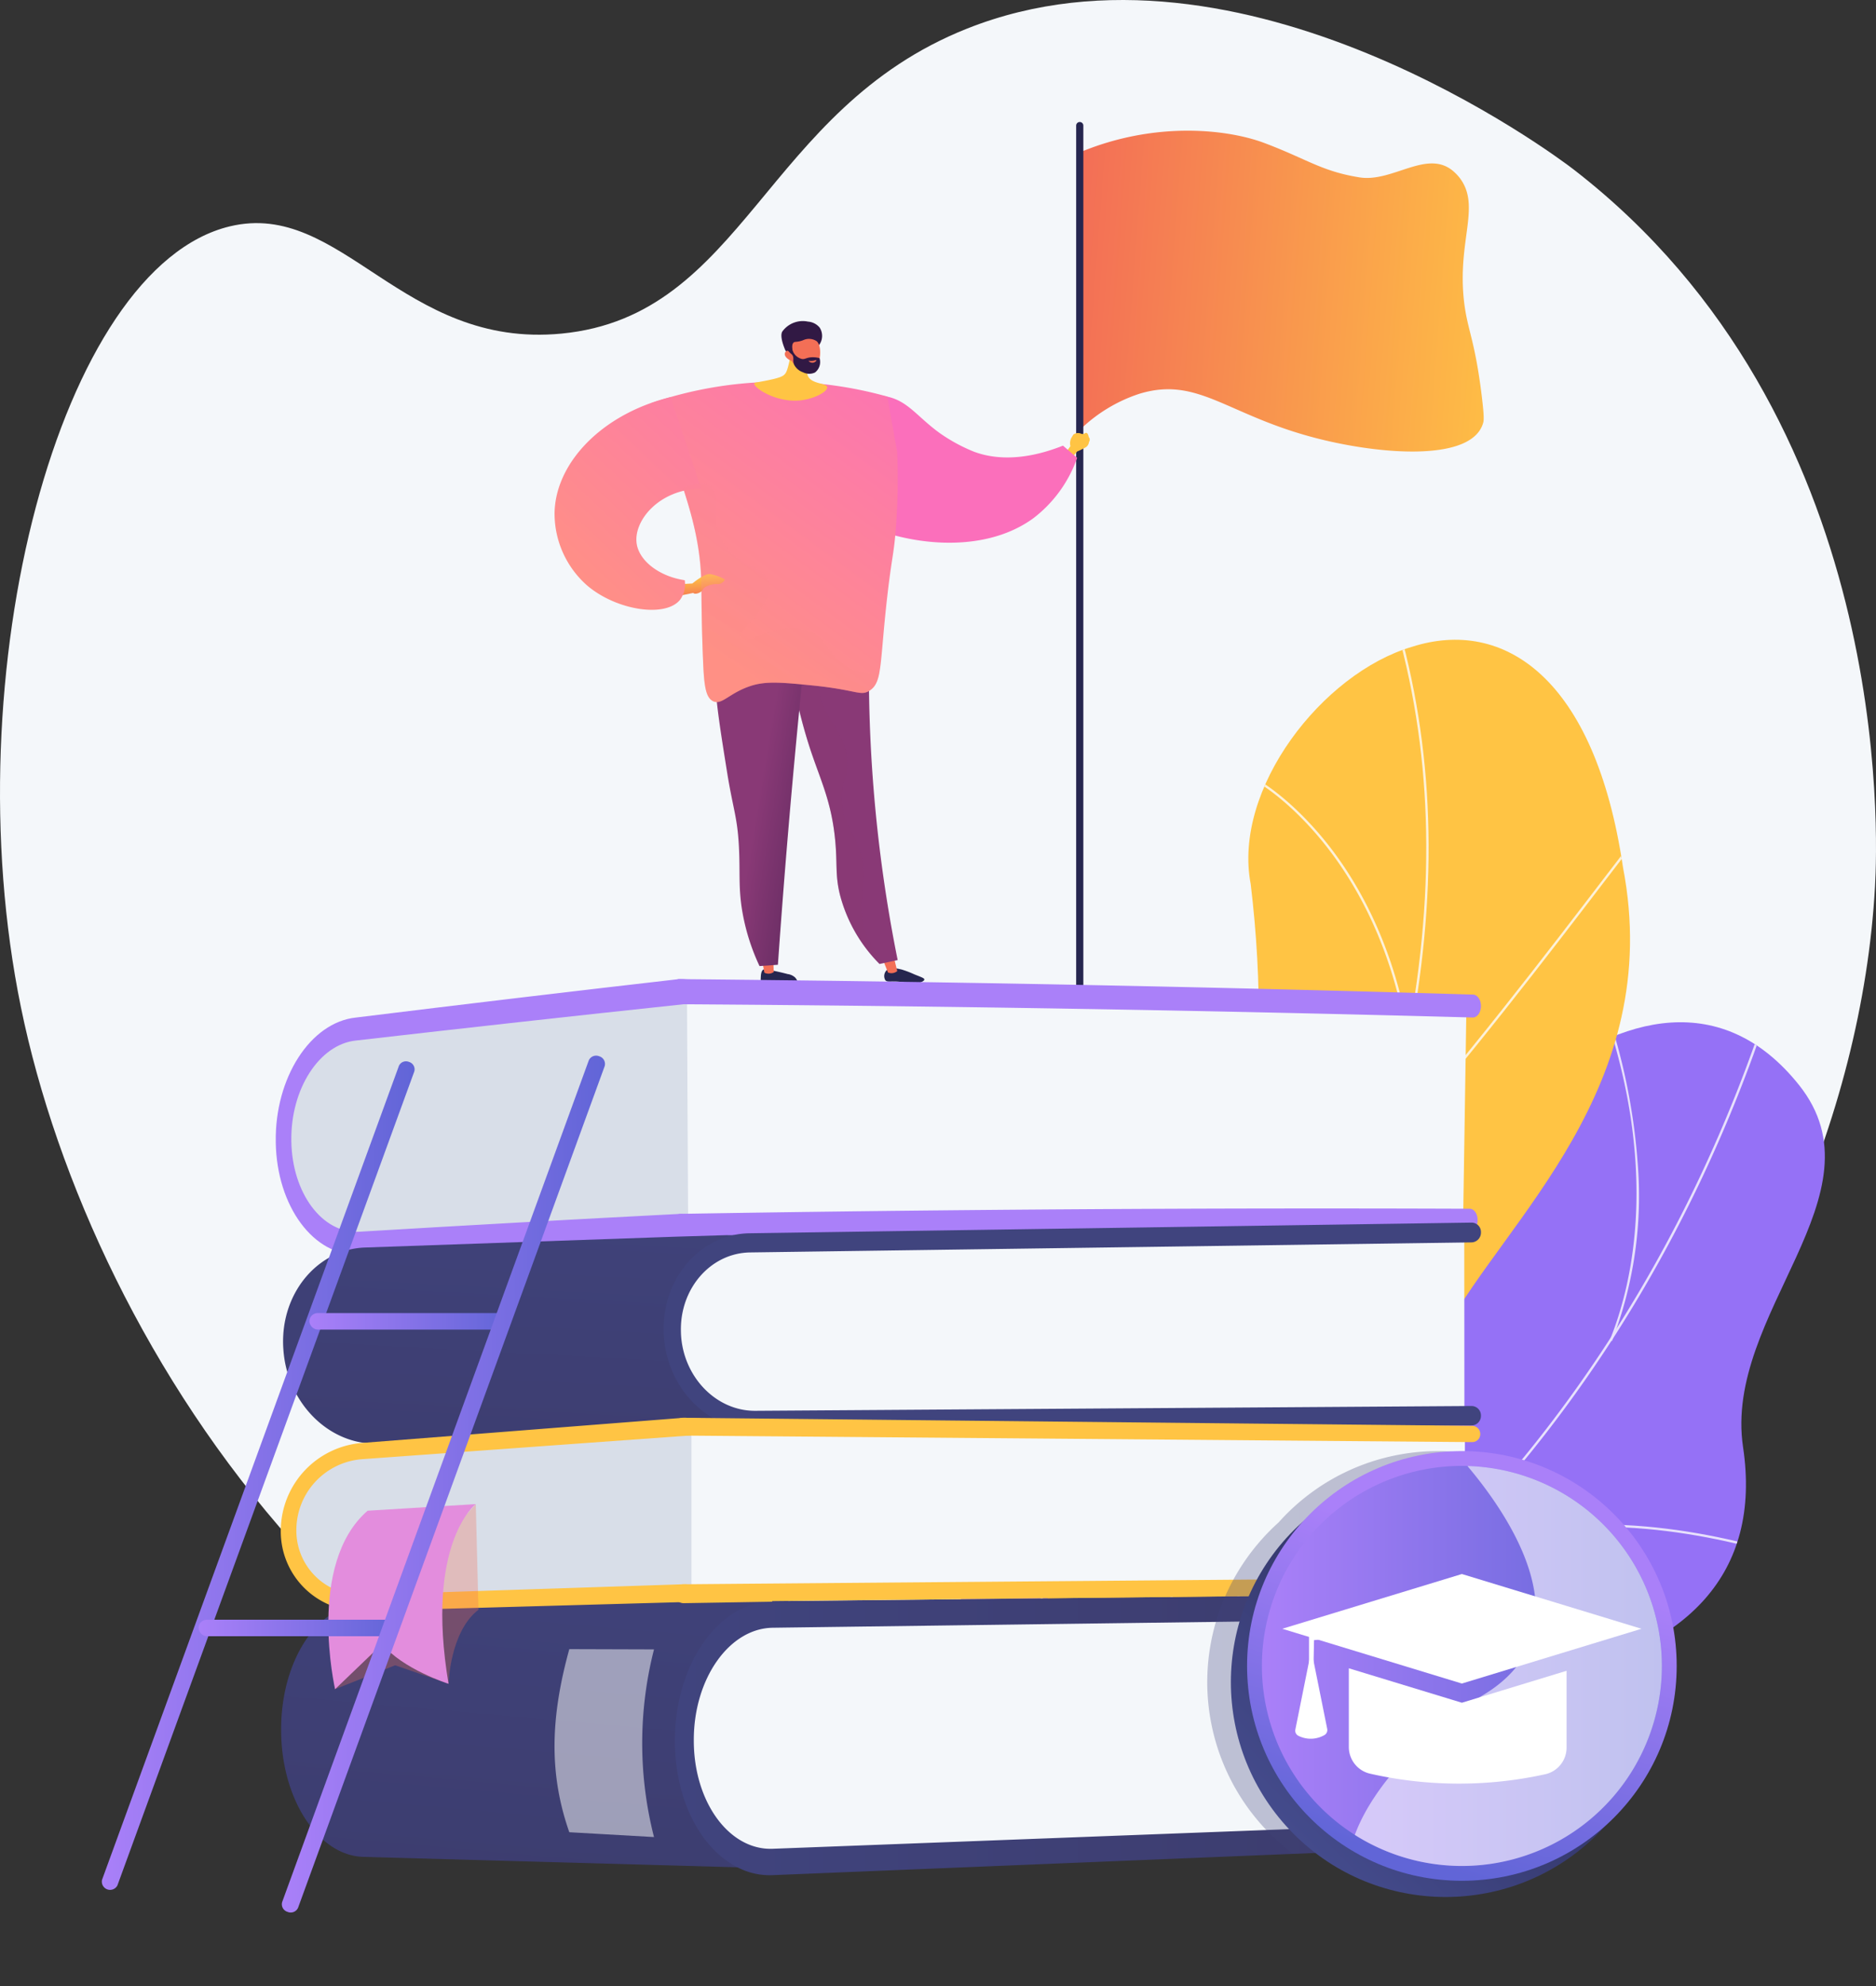 <svg xmlns="http://www.w3.org/2000/svg" xmlns:xlink="http://www.w3.org/1999/xlink" width="287.636" height="304.432" viewBox="0 0 287.636 304.432">
  <rect x="0" y="0" width="287.636" height="304.432" fill="#333333" stroke="none"/>
  <defs>
    <clipPath id="clip-path">
      <rect id="SVGID" width="170.657" height="187.65" fill="none"/>
    </clipPath>
    <linearGradient id="linear-gradient" x1="-3.824" y1="-3.41" x2="-3.467" y2="-0.994" gradientUnits="objectBoundingBox">
      <stop offset="0" stop-color="#e38ddd"/>
      <stop offset="1" stop-color="#9571f6"/>
    </linearGradient>
    <clipPath id="clip-path-2">
      <path id="SVGID-2" data-name="SVGID" d="M1634.37,2083.6c.016,14.552-.567,29.36-.63,44.014,7.668,3.186,16.765,6.745,21.643-2.371,6.777-12.676,31.822-10.3,42.943-7,13.764,4.088,44.336,10.157,44.293-10.956-.034-17.576-7.024-28.387,14.018-32.683s32.6-15.786,29.7-35.228c-3.055-20.461,21.953-38.756,8.57-55.52-23.325-29.215-62.2,14.826-69.316,43.515s-20.5,17.66-40.335,17.341c-27.079-.435-13.459,29.1-26.072,37.136C1649.291,2088.143,1644.2,2084.76,1634.37,2083.6Z" transform="translate(-1633.74 -1974.242)" fill="none"/>
    </clipPath>
    <clipPath id="clip-path-3">
      <path id="SVGID-3" data-name="SVGID" d="M1979.249,1627.4q-15.97-2.348-31.9-5.431c-.173.156-3.663-22.988,7.331-35.125,21.744-23.514,7.1-44.617,2.919-57.121-6.684-17.634-3.259-39.065,16.163-35.051,18.925,3.457,21.791-35.5,18.522-65.5-2.787-14.605,10.994-32.327,24.746-36.376,14.038-4.487,28.048,4.7,32.342,33.809,6.5,33.708-18.1,54.035-27.21,70.935-8.959,16.59,11.888,30.013-4.894,44.712-14.116,13.062-31.911,22.448-25.4,38.857C1998.56,1597.321,1996.955,1610.585,1979.249,1627.4Z" transform="translate(-1946.686 -1391.71)" fill="none"/>
    </clipPath>
    <linearGradient id="linear-gradient-2" x1="-1.882" y1="-0.918" x2="-2.619" y2="0.004" gradientUnits="objectBoundingBox">
      <stop offset="0" stop-color="#ffc444"/>
      <stop offset="1" stop-color="#f36f56"/>
    </linearGradient>
    <linearGradient id="linear-gradient-3" x1="1.122" y1="0.536" x2="0.01" y2="0.466" xlink:href="#linear-gradient-2"/>
    <linearGradient id="linear-gradient-4" x1="-33.819" y1="18.476" x2="-33.218" y2="20.208" xlink:href="#linear-gradient-2"/>
    <linearGradient id="linear-gradient-5" x1="-2.974" y1="7.17" x2="-2.301" y2="4.307" gradientUnits="objectBoundingBox">
      <stop offset="0" stop-color="#ff9085"/>
      <stop offset="1" stop-color="#fb6fbb"/>
    </linearGradient>
    <linearGradient id="linear-gradient-6" x1="-12.895" y1="4.038" x2="-11.905" y2="4.038" gradientUnits="objectBoundingBox">
      <stop offset="0" stop-color="#444b8c"/>
      <stop offset="1" stop-color="#26264f"/>
    </linearGradient>
    <linearGradient id="linear-gradient-7" x1="-61.979" y1="2.264" x2="-60.672" y2="0.465" xlink:href="#linear-gradient-2"/>
    <linearGradient id="linear-gradient-8" x1="-21.679" y1="6.404" x2="-20.714" y2="6.404" xlink:href="#linear-gradient-6"/>
    <linearGradient id="linear-gradient-9" x1="-61.076" y1="4.518" x2="-60.016" y2="2.629" xlink:href="#linear-gradient-2"/>
    <linearGradient id="linear-gradient-10" x1="3.094" y1="0.661" x2="2.167" y2="-0.002" gradientUnits="objectBoundingBox">
      <stop offset="0" stop-color="#311944"/>
      <stop offset="1" stop-color="#893976"/>
    </linearGradient>
    <linearGradient id="linear-gradient-11" x1="3.359" y1="0.676" x2="2.303" y2="0.002" xlink:href="#linear-gradient-10"/>
    <linearGradient id="linear-gradient-12" x1="1.733" y1="0.945" x2="0.64" y2="0.294" xlink:href="#linear-gradient-10"/>
    <linearGradient id="linear-gradient-13" x1="0.265" y1="0.845" x2="0.905" y2="-0.295" xlink:href="#linear-gradient-5"/>
    <linearGradient id="linear-gradient-14" x1="2.27" y1="-5.263" x2="2.326" y2="-7.032" xlink:href="#linear-gradient-2"/>
    <linearGradient id="linear-gradient-15" x1="-25.982" y1="-1.995" x2="-26.66" y2="-3.543" gradientUnits="objectBoundingBox">
      <stop offset="0" stop-color="#311944"/>
      <stop offset="1" stop-color="#6b3976"/>
    </linearGradient>
    <linearGradient id="linear-gradient-16" x1="-4.871" y1="-4.122" x2="-4.906" y2="-0.961" xlink:href="#linear-gradient-2"/>
    <linearGradient id="linear-gradient-17" x1="-31.115" y1="-3.232" x2="-31.918" y2="-5.36" xlink:href="#linear-gradient-15"/>
    <linearGradient id="linear-gradient-18" x1="-143.464" y1="-64.062" x2="-143.28" y2="-59.181" xlink:href="#linear-gradient-2"/>
    <linearGradient id="linear-gradient-19" x1="0.422" y1="0.12" x2="0.581" y2="1.146" xlink:href="#linear-gradient-2"/>
    <linearGradient id="linear-gradient-20" x1="0.277" y1="0.954" x2="1.355" y2="-0.762" xlink:href="#linear-gradient-5"/>
    <linearGradient id="linear-gradient-21" x1="0.317" y1="0.83" x2="1.122" y2="-0.839" xlink:href="#linear-gradient-5"/>
    <linearGradient id="linear-gradient-22" x1="2.28" y1="0.49" x2="3.391" y2="0.511" gradientUnits="objectBoundingBox">
      <stop offset="0" stop-color="#aa80f9"/>
      <stop offset="1" stop-color="#6165d7"/>
    </linearGradient>
    <linearGradient id="linear-gradient-23" x1="-5.041" y1="-13.025" x2="-6.795" y2="-16.472" xlink:href="#linear-gradient-22"/>
    <linearGradient id="linear-gradient-24" x1="-5.046" y1="-16.49" x2="-6.799" y2="-20.801" xlink:href="#linear-gradient-22"/>
    <linearGradient id="linear-gradient-25" x1="2.853" y1="-0.351" x2="2.548" y2="2.052" gradientUnits="objectBoundingBox">
      <stop offset="0" stop-color="#40447e"/>
      <stop offset="1" stop-color="#3c3b6b"/>
    </linearGradient>
    <linearGradient id="linear-gradient-26" x1="1.346" y1="0.5" x2="2.346" y2="0.5" xlink:href="#linear-gradient-25"/>
    <linearGradient id="linear-gradient-27" x1="2.797" y1="-0.274" x2="2.446" y2="1.887" xlink:href="#linear-gradient-25"/>
    <linearGradient id="linear-gradient-28" x1="0" y1="0.5" x2="1" y2="0.5" xlink:href="#linear-gradient-25"/>
    <linearGradient id="linear-gradient-29" x1="2.288" y1="0.485" x2="3.399" y2="0.515" xlink:href="#linear-gradient-2"/>
    <linearGradient id="linear-gradient-30" x1="-5.025" y1="-20.701" x2="-6.778" y2="-26.101" xlink:href="#linear-gradient-2"/>
    <linearGradient id="linear-gradient-31" x1="-6.407" y1="-19.832" x2="-8.16" y2="-24.99" xlink:href="#linear-gradient-2"/>
    <linearGradient id="linear-gradient-32" x1="8.328" y1="0.754" x2="8.073" y2="0.459" xlink:href="#linear-gradient-2"/>
    <linearGradient id="linear-gradient-33" x1="0.683" y1="0.923" x2="1.256" y2="2.441" xlink:href="#linear-gradient"/>
    <linearGradient id="linear-gradient-34" x1="0" y1="0.5" x2="1" y2="0.5" xlink:href="#linear-gradient-22"/>
    <linearGradient id="linear-gradient-36" x1="0" y1="0.5" x2="1" y2="0.5" xlink:href="#linear-gradient-22"/>
    <linearGradient id="linear-gradient-41" x1="0" y1="0.5" x2="1" y2="0.5" xlink:href="#linear-gradient-25"/>
    <linearGradient id="linear-gradient-42" x1="0" y1="0.5" x2="1" y2="0.5" xlink:href="#linear-gradient-6"/>
    <linearGradient id="linear-gradient-43" x1="0.575" y1="0.243" x2="0.37" y2="0.947" xlink:href="#linear-gradient-22"/>
    <linearGradient id="linear-gradient-44" x1="0" y1="0.5" x2="1" y2="0.5" xlink:href="#linear-gradient-22"/>
  </defs>
  <g id="home_1_improve" transform="translate(0.004 0)">
    <g id="Illustration" transform="translate(-0.004 0)">
      <path id="Path_1" data-name="Path 1" d="M643.034,421.967c-31.14,12.382-34.126,44.032-62.16,46.749-24.43,2.367-33.716-20.545-50.858-16.44-26.112,6.253-42.529,68.508-32.043,119.7C508.8,624.829,554.3,695.094,629.681,699.888c84.626,5.384,148.659-75.462,152.568-146.41.423-7.673,2.919-71.96-46.229-109.936C733.561,441.646,685.13,405.23,643.034,421.967Z" transform="translate(-494.766 -417.58)" fill="#f4f7fa"/>
      <g id="Group_6" data-name="Group 6" transform="translate(112.16 93.898)" clip-path="url(#clip-path)">
        <path id="Path_2" data-name="Path 2" d="M1680.9,2127.271c-1.913-.906-5.281-4.56-5.765-5.875-3.221-8.748-10.329-24.735-6.745-33.918.611-1.568,8.237-.741,9.713-1.884,4.99-.652,6.762-.57,11.2-3.523,13.106-8.711-1.007-37.6,26.205-37.341,19.932.187,33.2,11.369,40.349-17.36s45.993-72.723,69.322-43.522c13.389,16.758-11.629,35.06-8.57,55.52,2.906,19.442-8.657,30.933-29.7,35.228s-14.04,15.1-14.018,32.686c.025,21.128-30.481,15-44.324,10.972C1717.415,2115.009,1686.841,2114.265,1680.9,2127.271Z" transform="translate(-1661.516 -1911.435)" fill="url(#linear-gradient)"/>
        <g id="Group_3" data-name="Group 3" transform="translate(2.495 62.804)" clip-path="url(#clip-path-2)">
          <g id="Group_2" data-name="Group 2" transform="translate(7.676 -5.474)" opacity="0.8">
            <path id="Path_3" data-name="Path 3" d="M1710.04,2092.152l-.05-.358a169.884,169.884,0,0,0,50.461-15.356,175.978,175.978,0,0,0,42.306-28.945c24.912-22.933,44.139-53.311,55.6-87.852l.342.115c-11.476,34.6-30.739,65.03-55.7,88a176.3,176.3,0,0,1-42.392,29A170.254,170.254,0,0,1,1710.04,2092.152Z" transform="translate(-1709.99 -1955.635)" fill="#fcfdfe"/>
            <path id="Path_4" data-name="Path 4" d="M2155.328,3191.643c-15.33-11.174-43.969-20.611-63.838-21.032l.007-.361c19.932.422,48.663,9.888,64.043,21.1Z" transform="translate(-2053.086 -3044.379)" fill="#fcfdfe"/>
            <path id="Path_5" data-name="Path 5" d="M1842.678,2706.192l-.148-.33c9.435-4.228,16.369-13.063,20.61-26.257,3.107-9.669,4.723-21.413,4.8-34.905h.363c-.08,13.53-1.7,25.31-4.819,35.014C1859.215,2693.011,1852.215,2701.92,1842.678,2706.192Z" transform="translate(-1829.188 -2571.733)" fill="#fcfdfe"/>
            <path id="Path_6" data-name="Path 6" d="M2666.534,2745.26l-.164-.322c17.339-8.868,37.648-6.171,51.627-2.347l-.1.349C2703.981,2739.133,2683.771,2736.445,2666.534,2745.26Z" transform="translate(-2570.096 -2656.545)" fill="#fcfdfe"/>
            <path id="Path_7" data-name="Path 7" d="M2927.93,1974.191l-.335-.136c3.544-8.74,7.98-27.386-2.135-54.066l.338-.129a94.817,94.817,0,0,1,6.074,27.1A61.65,61.65,0,0,1,2927.93,1974.191Z" transform="translate(-2803.104 -1919.86)" fill="#fcfdfe"/>
          </g>
        </g>
        <g id="Group_5" data-name="Group 5" transform="translate(33.998 4.163)" clip-path="url(#clip-path-3)">
          <path id="Path_8" data-name="Path 8" d="M1979.249,1627.4q-15.97-2.348-31.9-5.431c-.173.156-3.663-22.988,7.331-35.125,21.744-23.514,7.1-44.617,2.919-57.121-6.618-17.616-3.137-36.7,14.8-36.982,19.89-.7,23.5-33.622,19.891-63.572-2.787-14.605,10.994-32.327,24.746-36.376,14.038-4.487,28.049,4.7,32.342,33.809,6.5,33.708-18.1,54.035-27.21,70.935-8.959,16.59,11.888,30.013-4.894,44.712-14.116,13.062-31.911,22.448-25.4,38.857C1998.56,1597.321,1996.955,1610.585,1979.249,1627.4Z" transform="translate(-1946.686 -1391.71)" fill="url(#linear-gradient-2)"/>
          <g id="Group_4" data-name="Group 4" transform="translate(5.412 -7.15)" opacity="0.8">
            <path id="Path_9" data-name="Path 9" d="M2125.131,1564.888h-.361c0-.2,10.167-48.881,27.714-96.271,2.424-7.675,5.056-15.414,7.6-22.9,6.817-20.041,13.867-40.769,17.214-61.406,3.743-23.069,2.409-43.847-4.077-63.52l.343-.114c6.5,19.73,7.843,40.568,4.091,63.691-3.353,20.667-10.407,41.4-17.229,61.46-2.545,7.482-5.176,15.22-7.6,22.9C2135.344,1515.949,2125.154,1564.611,2125.131,1564.888Z" transform="translate(-2112.255 -1320.68)" fill="#fcfdfe"/>
            <path id="Path_10" data-name="Path 10" d="M2599.059,1728.4l-.269-.242c11.872-13.19,26.194-31.938,33.889-42,6-7.852,6.215-8.076,6.442-8.039l-.057.357.028-.178.068.163c-.3.2-2.9,3.6-6.2,7.916C2625.268,1696.449,2610.939,1715.2,2599.059,1728.4Z" transform="translate(-2538.558 -1642.131)" fill="#fcfdfe"/>
            <path id="Path_11" data-name="Path 11" d="M2420.782,1639.065c-2.46-15.145-8.7-25.1-13.506-30.788-5.349-6.333-10.167-9-10.654-9.045a.134.134,0,0,0,.08-.025l-.2-.3c.094-.062.218-.044.49.074,1.309.571,6.217,3.639,11.365,10.037,6.485,8.06,10.905,18.431,12.784,29.989Z" transform="translate(-2356.632 -1570.866)" fill="#fcfdfe"/>
            <path id="Path_12" data-name="Path 12" d="M2059.931,2472.629l-.359-.043c1.675-14.07-1.6-29.2-9.744-44.98a131.271,131.271,0,0,0-16.091-23.958c-.444-.53-.627-.749-.677-.836l.313-.181c.037.064.3.383.642.785a131.187,131.187,0,0,1,16.135,24.021C2058.321,2443.282,2061.612,2458.486,2059.931,2472.629Z" transform="translate(-2029.777 -2293.715)" fill="#fcfdfe"/>
            <path id="Path_13" data-name="Path 13" d="M2344.938,2752.759l-.308-.19c12.756-20.608,39.643-22.046,39.873-21.972l.135.169-.124.178-.057-.169-.017.176h0C2383.964,2730.952,2357.583,2732.328,2344.938,2752.759ZM2384.4,2730.6l.057.171Z" transform="translate(-2309.983 -2588.665)" fill="#fcfdfe"/>
            <path id="Path_14" data-name="Path 14" d="M2015.1,3377.452l-.362-.013c.226-6.128-1.964-16.574-13.675-31.533-.626-.8-.626-.8-.611-.906l.358.051-.179-.026.167-.064c.031.061.271.367.55.722C2013.131,3360.729,2015.332,3371.264,2015.1,3377.452Z" transform="translate(-2000.452 -3141.186)" fill="#fcfdfe"/>
            <path id="Path_15" data-name="Path 15" d="M2169.778,3348.643l-.348-.1c1.348-4.652,6.655-13.765,27.053-22.549.283-.123.465-.2.531-.233l.165.321c-.067.035-.258.117-.553.243C2176.365,3335.051,2171.108,3344.052,2169.778,3348.643Z" transform="translate(-2152.42 -3123.918)" fill="#fcfdfe"/>
          </g>
        </g>
      </g>
      <path id="Path_16" data-name="Path 16" d="M2135.6,619.968c11.7-4.933,22.864-3.6,28.436-1.51,6.588,2.479,8.773,4.34,14.6,5.276,5.183.832,10.564-4.575,14.6-.754a6.386,6.386,0,0,1,.983,1.13c2.894,4.254-.525,9.393.422,18.37.484,4.593,1.655,5.868,2.738,14.7.412,3.357.326,3.851.21,4.239-1.77,5.956-15.813,4.832-25.7,2.261-13.627-3.543-18.014-9.487-26.962-6.783a23.575,23.575,0,0,0-9.268,5.652C2136.587,648.418,2134.691,634.1,2135.6,619.968Z" transform="translate(-1970.199 -596.545)" fill="url(#linear-gradient-3)"/>
      <path id="Path_17" data-name="Path 17" d="M2134.431,740.4a.55.55,0,0,1-.551-.551V603.6a.551.551,0,0,1,1.1,0V739.854A.551.551,0,0,1,2134.431,740.4Z" transform="translate(-1968.878 -584.38)" fill="#26264f"/>
      <path id="Path_18" data-name="Path 18" d="M2115.35,1080.149l.986-1.374a1.832,1.832,0,0,1,.132-1.249l.32-.528a1.207,1.207,0,0,1,1.218-.118.6.6,0,0,0,.537-.066c.472-.326.6.572.6.572a.589.589,0,0,1,.035.747,1.133,1.133,0,0,1-.421.774,11.853,11.853,0,0,1-1.4.694l-1.1,1.326Z" transform="translate(-1952.213 -1010.386)" fill="url(#linear-gradient-4)"/>
      <path id="Path_19" data-name="Path 19" d="M1761.714,1027.422c-7.047,2.807-11.577,1.711-13.68.917a25.988,25.988,0,0,1-5.186-2.819c-3.584-2.576-4.987-5.134-8.519-5.695a8.228,8.228,0,0,0-1.922-.076c-5.1.451-10.771,7.195-10.039,11.677,1.265,7.775,22.912,15.783,34.8,7.128a19.973,19.973,0,0,0,6.72-9.261Z" transform="translate(-1598.733 -959.11)" fill="url(#linear-gradient-5)"/>
      <path id="Path_20" data-name="Path 20" d="M1653.733,1893.716c-.29.267-.308.89-.32,1.3a.979.979,0,0,0,.016.336c.176.457,1.082.451,2.509.509,2.253.092,2.93.228,3.085-.117.145-.322-.284-.805-.332-.863a2.052,2.052,0,0,0-1.144-.534c-1.077-.283-1.8-.431-2.022-.475C1654.153,1893.593,1653.924,1893.542,1653.733,1893.716Z" transform="translate(-1536.771 -1745.03)" fill="url(#linear-gradient-6)"/>
      <path id="Path_21" data-name="Path 21" d="M1656.379,1872.3l.087,2.565a1.387,1.387,0,0,1-1.434.1l-.442-2.541Z" transform="translate(-1537.836 -1725.86)" fill="url(#linear-gradient-7)"/>
      <path id="Path_22" data-name="Path 22" d="M1841.842,1892.1a1.265,1.265,0,0,0-.211,1.51c.3.385.778.132,2.114.242,1.427.119,1.782.476,2.766.261.4-.088,1.107-.314,1.107-.594,0-.2-.346-.318-1.5-.776a15.14,15.14,0,0,0-1.985-.757C1843.241,1891.781,1842.354,1891.585,1841.842,1892.1Z" transform="translate(-1705.898 -1743.371)" fill="url(#linear-gradient-8)"/>
      <path id="Path_23" data-name="Path 23" d="M1839.7,1872.3l.589,2.422a1.389,1.389,0,0,1-1.422.209l-.94-2.371Z" transform="translate(-1702.72 -1725.86)" fill="url(#linear-gradient-9)"/>
      <path id="Path_24" data-name="Path 24" d="M1705.209,1350.38a223.618,223.618,0,0,0,4.228,53.27l-2.781.592a23.3,23.3,0,0,1-6.1-10.734c-.717-3.032-.343-4.551-.7-8.255-.573-5.9-2.2-9.054-3.8-13.869a77.66,77.66,0,0,1-3.687-19.019Z" transform="translate(-1571.803 -1256.479)" fill="url(#linear-gradient-10)"/>
      <path id="Path_25" data-name="Path 25" d="M1703.964,1395.349c-1.022-4.044-2.989-5.113-3.058-8.93-.05-2.7.92-2.919.855-5.5-.1-3.92-2.394-5.975-3.547-8.441-1.218-2.6-1.685-6.787,1.6-13.744l-7.413,1.146a77.591,77.591,0,0,0,3.687,19.019c1.6,4.815,3.229,7.974,3.8,13.869.36,3.7-.014,5.222.7,8.255a23.3,23.3,0,0,0,6.1,10.734l.7-.151a13.684,13.684,0,0,1-3.437-7.449C1703.616,1400.8,1704.993,1399.426,1703.964,1395.349Z" transform="translate(-1571.84 -1263.989)" opacity="0.3" fill="url(#linear-gradient-11)"/>
      <path id="Path_26" data-name="Path 26" d="M1598.462,1343.994q-1.655,15.236-3.031,31.052-1.027,11.866-1.835,23.439l-2.818.2a32.7,32.7,0,0,1-2.517-7.7c-.784-4.052-.426-6.414-.642-10.581-.242-4.674-.906-5.725-1.85-11.655-1.927-12.035-2.891-18.052.165-21.6C1586.922,1346,1589.992,1343.139,1598.462,1343.994Z" transform="translate(-1474.325 -1250.595)" fill="url(#linear-gradient-12)"/>
      <path id="Path_27" data-name="Path 27" d="M1486.1,1002.229a61.021,61.021,0,0,1,36.248-1.024l1.516,8.483a100.994,100.994,0,0,1-.164,11.212c-.319,4.537-.631,4.605-1.36,11.01-1.19,10.442-.692,13.17-2.791,14.424-1.364.815-1.858-.169-8.823-.86-4.671-.463-7.055-.677-9.419.123-3.221,1.089-4.3,2.919-5.627,2.324-1.274-.572-1.436-2.771-1.59-6.606-.238-5.916-.223-9.938-.245-11.375-.1-6.6-1.773-11.646-3.914-18.1A87.49,87.49,0,0,0,1486.1,1002.229Z" transform="translate(-1386.307 -940.416)" fill="url(#linear-gradient-13)"/>
      <path id="Path_28" data-name="Path 28" d="M1649.4,934.47a19.386,19.386,0,0,1-.554,3.859c-.255,1.022-.415,1.281-.611,1.488-.295.311-.731.562-3.14,1.025-1.308.252-1.478.235-1.51.361-.173.619,3.242,2.943,6.916,2.622,2.248-.2,4.346-1.36,4.257-2.035s-2.337-.438-2.937-1.69c-.417-.872.166-2.046.832-3.009C1652.114,935.948,1649.931,935.612,1649.4,934.47Z" transform="translate(-1527.932 -882.437)" fill="url(#linear-gradient-14)"/>
      <path id="Path_29" data-name="Path 29" d="M1690.713,910.415a2.358,2.358,0,0,0,.1-2.695,2.567,2.567,0,0,0-1.793-.914,3.872,3.872,0,0,0-3.943,1.536c-.412.758.3,2.416.414,2.718.125.336.376.462.6.724.312.361.805.937,1.6,1.9a5.984,5.984,0,0,1,.375-.95,5.219,5.219,0,0,1,.738-1.1C1689.587,910.761,1690.178,911.052,1690.713,910.415Z" transform="translate(-1565.141 -857.506)" fill="url(#linear-gradient-15)"/>
      <path id="Path_30" data-name="Path 30" d="M1691.09,937.027a3.192,3.192,0,0,0,2.728,1.566c1.676-.02,2.121-3.754,1.1-4.605a2.121,2.121,0,0,0-1.637-.3c-.349.078-.471.214-1.042.33-.526.107-.669.041-.833.164-.2.155-.369.552-.1,1.664a.911.911,0,0,0-.956-.37.58.58,0,0,0-.235.2C1689.856,936.09,1690.217,936.662,1691.09,937.027Z" transform="translate(-1569.709 -881.689)" fill="url(#linear-gradient-16)"/>
      <path id="Path_31" data-name="Path 31" d="M1692.514,936.674c.077.064-.184.351-.226.776a2.048,2.048,0,0,0,1.551,1.989c.5.077.656-.219,1.494-.263a3.811,3.811,0,0,1,1.208.135,2.014,2.014,0,0,1-.7,2.2,2.089,2.089,0,0,1-1.836-.034,2.4,2.4,0,0,1-1.315-1.078c-.368-.735.053-1.143-.387-1.65a4.025,4.025,0,0,1-.805-.865,2.457,2.457,0,0,1-.153-.326C1691.8,937.12,1692.4,936.581,1692.514,936.674Z" transform="translate(-1570.886 -884.41)" fill="url(#linear-gradient-17)"/>
      <path id="Path_32" data-name="Path 32" d="M1727.385,965.953a2.036,2.036,0,0,1-.993.1c-.03,0-.064,0-.068.019a.766.766,0,0,0,.742.262c.266-.059.482-.3.451-.361C1727.5,965.943,1727.444,965.943,1727.385,965.953Z" transform="translate(-1602.349 -910.746)" fill="url(#linear-gradient-18)"/>
      <path id="Path_33" data-name="Path 33" d="M1528.818,1293.21l1.681-.094s1.841-1.541,2.68-1.445a7.212,7.212,0,0,1,2.245.8c.153.122-.459.805-1.07.74s-1.977.263-2.221.805-1.309.864-1.484.548l-2.259.449Z" transform="translate(-1424.34 -1203.676)" fill="url(#linear-gradient-19)"/>
      <path id="Path_34" data-name="Path 34" d="M1359.363,1050.349a4.065,4.065,0,0,1-.683,2.958c-2.222,2.846-9.771,1.682-14.259-2.131a14.683,14.683,0,0,1-5.016-11.131c.127-7.663,7.229-15.17,17.792-17.764l4.691,14.022c-6.512.1-10.469,5.009-9.882,8.513C1352.442,1047.426,1355.487,1049.775,1359.363,1050.349Z" transform="translate(-1254.377 -961.408)" fill="url(#linear-gradient-20)"/>
      <path id="Path_35" data-name="Path 35" d="M1561.008,1182.046c-3.423-1.462-3.406-4.487-6.606-5.749-4.566-1.8-9.611,2.384-10.4,1.223-.821-1.208,5.205-4.91,4.4-8.562-.636-2.9-4.842-2.389-7.095-6.361-2.136-3.769-.065-7.254-1.957-8.564-.678-.469-1.875-.655-4.145.344a48.134,48.134,0,0,1,2.8,14.7c.022,1.44.007,5.461.245,11.375.154,3.834.316,6.034,1.591,6.606,1.329.595,2.406-1.235,5.627-2.324,2.365-.805,4.748-.586,9.419-.123,6.965.691,7.459,1.675,8.823.86.89-.531,1.308-1.33,1.594-2.865A8.489,8.489,0,0,1,1561.008,1182.046Z" transform="translate(-1430.473 -1079.556)" opacity="0.3" fill="url(#linear-gradient-21)"/>
      <path id="Path_36" data-name="Path 36" d="M1004.028,1964.408q-29.092,1.033-58.158,2.355c-5.341.243-9.7-5.657-9.813-13.187l-.078-5.106c-.118-7.525,4.07-14.068,9.44-14.612q29.209-2.96,58.473-5.628Q1003.964,1946.321,1004.028,1964.408Z" transform="translate(-891.561 -1776.16)" fill="#d8dee8"/>
      <path id="Path_37" data-name="Path 37" d="M976.761,1948.327q-24.622,1.1-49.225,2.4c-6.96.295-12.628-7.411-12.785-17.187v-.107c-.156-9.777,5.29-18.321,12.294-19.052q24.733-3.05,49.515-5.893c.869-.083,10.96.787,10.963,1.86s-9.41,1.913-10.273,2q-25.1,2.669-50.158,5.552c-5.656.553-10.076,7.449-9.953,15.357v.108c.125,7.913,4.722,14.124,10.349,13.853q24.618-1.474,49.255-2.74c.86-.038,10.9,1.007,10.9,2.081S977.623,1948.292,976.761,1948.327Z" transform="translate(-872.47 -1758.402)" fill="url(#linear-gradient-22)"/>
      <path id="Path_38" data-name="Path 38" d="M1660.078,1961.714q-59.427-.137-118.829.929l-.178-36.073q59.773.482,119.514,2.176Q1660.33,1945.23,1660.078,1961.714Z" transform="translate(-1435.744 -1774.667)" fill="#f4f7fa"/>
      <path id="Path_39" data-name="Path 39" d="M1637.224,1914.424q-60.828-1.646-121.694-2.034a1.774,1.774,0,0,1-1.5-1.938,1.721,1.721,0,0,1,1.481-1.913q60.9.558,121.769,2.372c.684.02,1.225.823,1.208,1.793S1637.907,1914.443,1637.224,1914.424Z" transform="translate(-1411.425 -1758.451)" fill="url(#linear-gradient-23)"/>
      <path id="Path_40" data-name="Path 40" d="M1638.46,2261.381q-60.514-.067-121,1.117a1.721,1.721,0,0,1-1.491-1.9,1.775,1.775,0,0,1,1.471-1.953q60.523-1.014,121.074-.78c.68,0,1.219.792,1.208,1.761S1639.14,2261.381,1638.46,2261.381Z" transform="translate(-1413.17 -2072.574)" fill="url(#linear-gradient-24)"/>
      <path id="Path_41" data-name="Path 41" d="M995.753,2296.142h-.011l-1.836-.015-8,.243-47.231,1.647a12.139,12.139,0,0,0-3.984.764c-5.436,2.05-9.143,7.9-8.736,14.653l.008.088c.448,7.469,5.784,13.514,12.307,14.439a12.1,12.1,0,0,0,2.057.119l39.544-1.544,6.263-.246,2.416-.095,6.956-.309,1.454-.1h.011l.5.02,1.007-.021.029-.287.116-1.269.014-.153.094-1.033,2.228-24.322.141-1.54.065-.734.061-.582Z" transform="translate(-882.523 -2106.791)" fill="url(#linear-gradient-25)"/>
      <path id="Path_42" data-name="Path 42" d="M1649.242,2321.819l-104.209.656c-8.67.054-15.846-5-16.069-11.3l-.152-4.289c-.223-6.342,6.644-11.6,15.379-11.728l105.031-1.51Z" transform="translate(-1424.715 -2104.795)" fill="#f4f7fa"/>
      <path id="Path_43" data-name="Path 43" d="M1629.479,2310.431l-109.758.641c-7.509.044-13.833-6.579-14.13-14.8v-.09c-.3-8.255,5.594-15.1,13.166-15.209l110.712-1.637a1.446,1.446,0,0,1,1.425,1.5,1.5,1.5,0,0,1-1.423,1.535l-110.619,1.539c-6.1.084-10.856,5.59-10.621,12.249v.09c.234,6.634,5.335,11.979,11.4,11.938l109.849-.736a1.44,1.44,0,0,1,1.409,1.483A1.46,1.46,0,0,1,1629.479,2310.431Z" transform="translate(-1403.826 -2091.924)" fill="url(#linear-gradient-26)"/>
      <path id="Path_44" data-name="Path 44" d="M994.533,2838.824l-1.724.057-6.3.213-3.358.116-28.79.973-1.208.043-5.467.184-8.758.3-3.539.12a8.7,8.7,0,0,0-3.2.683,10.059,10.059,0,0,0-1.976,1.114c-4.329,3.065-7.28,9.711-7.28,17.339v.116c0,10.41,5.522,19.135,12.483,19.453l57.417,1.6,3.652.1.2-2.037.1-.986,3.39-33.835.238-1.949.257-2.114h0l.09-1.349.014-.352Z" transform="translate(-879.829 -2594.896)" fill="url(#linear-gradient-27)"/>
      <path id="Path_45" data-name="Path 45" d="M1666.476,2862.43v35.111l-28.624,1.133-72.717,2.872a17.808,17.808,0,0,1-6.443-.919,15.463,15.463,0,0,1-10.812-14.575v-6.059c0-8.053,6.326-14.8,14.518-16.136a18.21,18.21,0,0,1,2.769-.243l63.73-.741Z" transform="translate(-1441.868 -2616.318)" fill="#f4f7fa"/>
      <path id="Path_46" data-name="Path 46" d="M1646.23,2881.356c0,1.031-.552,1.892-1.233,1.92l-27.457,1.125-79.84,3.262a10.693,10.693,0,0,1-5.365-1.208c-5.637-2.842-9.586-10.369-9.586-19.344v-.125c0-11.628,6.69-21.17,14.942-21.322h.049l2.3-.025,67.074-.7,37.885-.4h.008c.675,0,1.225.848,1.225,1.878s-.552,1.886-1.233,1.894l-.979.019-38.318.51-66.09.871-1.86.026c-6.674.087-12.107,7.8-12.107,17.186v.127c0,8.684,4.64,15.7,10.624,16.5a8.52,8.52,0,0,0,1.459.069l75.709-2.875,30.589-1.161.976-.036C1645.68,2879.508,1646.23,2880.322,1646.23,2881.356Z" transform="translate(-1419.268 -2600.22)" fill="url(#linear-gradient-28)"/>
      <path id="Path_47" data-name="Path 47" d="M1011.8,2616.381l-58.147,1.309a9.354,9.354,0,0,1-9.606-9.448v-3.624a10.377,10.377,0,0,1,9.606-10.268l58.147-3.63Z" transform="translate(-898.823 -2371.96)" fill="#d8dee8"/>
      <path id="Path_48" data-name="Path 48" d="M984.16,2604.763l-49.237,1.377a12.214,12.214,0,0,1-12.513-12.32v-.077a13.54,13.54,0,0,1,12.513-13.381l49.237-3.851c.864-.054,10.88.593,10.88,1.352s-9.356,1.334-10.213,1.385l-49.9,3.606a10.911,10.911,0,0,0-10.128,10.788v.077a9.842,9.842,0,0,0,10.128,9.929l49.237-1.616c.858-.023,10.88.749,10.88,1.51S985.023,2604.744,984.16,2604.763Z" transform="translate(-879.361 -2359.179)" fill="url(#linear-gradient-29)"/>
      <path id="Path_49" data-name="Path 49" d="M1171.713,2172.912v23.383l-36.251.336-67.507.622-5.5.05-2.374.022-6.3.057-.659.007v-25.58l6.41.011h.008l3.239.055.307.016,28.394.27Z" transform="translate(-947.107 -1953.184)" fill="#f4f7fa"/>
      <path id="Path_50" data-name="Path 50" d="M1643.542,2580.268l-120.932-1a1.441,1.441,0,0,1-1.48-1.379,1.409,1.409,0,0,1,1.48-1.352l120.932,1.236a1.253,1.253,0,0,1,1.229,1.257,1.224,1.224,0,0,1-1.229,1.235Z" transform="translate(-1417.811 -2359.207)" fill="url(#linear-gradient-30)"/>
      <path id="Path_51" data-name="Path 51" d="M1644.813,2821.282a1.232,1.232,0,0,1-1.225,1.238h-.008l-37.894.4-67.084.7-2.315.027-.09.091-13.545.225h-.014a1.532,1.532,0,0,1-1.4-1.029,1.742,1.742,0,0,1-.062-.368.864.864,0,0,1,0-.1,1.448,1.448,0,0,1,1.479-1.4h.047l1.173-.01,6.956-.06,76.116-.627,35.654-.3.979-.018a1.216,1.216,0,0,1,1.233,1.223Z" transform="translate(-1417.851 -2578.212)" fill="url(#linear-gradient-31)"/>
      <path id="Path_52" data-name="Path 52" d="M1354.64,2957.655l-12.986-.741c-3.138-8.945-2.9-17.571,0-28.065l12.986.04A58.08,58.08,0,0,0,1354.64,2957.655Z" transform="translate(-1254.365 -2676.052)" fill="#fff" opacity="0.5"/>
      <path id="Path_53" data-name="Path 53" d="M1025.663,2724.185l-.413-16.195-14.9,16.408s-8.053,4.341-6.671,11.963l9.214-3.666,8.184,2.836S1021.281,2727.525,1025.663,2724.185Z" transform="translate(-952.302 -2477.425)" opacity="0.3" fill="url(#linear-gradient-32)"/>
      <path id="Path_54" data-name="Path 54" d="M1000.883,2709.011l16.581-1.011s-7.8,5.924-4.178,27.541c0,0-7.088-2.252-10.167-6.106l-7.227,6.936S991.477,2717.15,1000.883,2709.011Z" transform="translate(-944.515 -2477.434)" fill="url(#linear-gradient-33)"/>
      <path id="Path_55" data-name="Path 55" d="M696.712,2033.907a1.189,1.189,0,0,0-1.556.6l-45.52,124.773a1.265,1.265,0,0,0,2.356.861l45.52-124.769A1.185,1.185,0,0,0,696.712,2033.907Z" transform="translate(-633.992 -1871.122)" fill="url(#linear-gradient-34)"/>
      <rect id="Rectangle_4" data-name="Rectangle 4" width="30.733" height="2.531" rx="1.265" transform="translate(55.756 178.504)" fill="url(#linear-gradient-34)"/>
      <rect id="Rectangle_5" data-name="Rectangle 5" width="30.733" height="2.531" rx="1.265" transform="translate(47.44 201.281)" fill="url(#linear-gradient-36)"/>
      <rect id="Rectangle_6" data-name="Rectangle 6" width="30.733" height="2.531" rx="1.265" transform="translate(39.124 224.421)" fill="url(#linear-gradient-36)"/>
      <rect id="Rectangle_7" data-name="Rectangle 7" width="30.733" height="2.531" rx="1.265" transform="translate(30.447 248.285)" fill="url(#linear-gradient-34)"/>
      <rect id="Rectangle_8" data-name="Rectangle 8" width="30.733" height="2.531" rx="1.265" transform="translate(22.131 271.064)" fill="url(#linear-gradient-34)"/>
      <path id="Path_56" data-name="Path 56" d="M972.613,2025.3a1.231,1.231,0,0,0-1.611.628l-47.011,129.012a1.218,1.218,0,0,0,.826,1.51,1.234,1.234,0,0,0,1.611-.627l47.011-129.012A1.223,1.223,0,0,0,972.613,2025.3Z" transform="translate(-880.728 -1863.38)" fill="url(#linear-gradient-34)"/>
      <path id="Path_57" data-name="Path 57" d="M2373.077,2652.943v31.247l1.053-.036c.68-.025,1.269.788,1.269,1.822s-.534,1.892-1.215,1.92l-27.45,1.125c-.767-.575-1.5-1.186-2.215-1.825-.654-.59-1.288-1.208-1.9-1.844a32.883,32.883,0,0,1-7.722-31.9q.3-1.047.674-2.061.335-.923.73-1.812c.188-.434.387-.864.594-1.287s.434-.864.668-1.288a33.208,33.208,0,0,1,6.946-8.79,32.711,32.711,0,0,1,24.412-10.933,28.334,28.334,0,0,1,4.154.271v19.155l1.053-.007a1.255,1.255,0,0,1,1.268,1.232,1.24,1.24,0,0,1-1.208,1.258c.676,0,1.234.829,1.234,1.859s-.621,1.877-1.3,1.884Z" transform="translate(-2148.469 -2404.84)" opacity="0.3" fill="url(#linear-gradient-41)"/>
      <circle id="Ellipse_1" data-name="Ellipse 1" cx="32.935" cy="32.935" r="32.935" transform="translate(175.081 257.855) rotate(-45)" fill="url(#linear-gradient-42)"/>
      <circle id="Ellipse_2" data-name="Ellipse 2" cx="32.935" cy="32.935" r="32.935" transform="translate(191.206 222.436)" fill="url(#linear-gradient-43)"/>
      <path id="Path_58" data-name="Path 58" d="M2478.116,2680.472a30.663,30.663,0,1,1-30.664-30.663c.284,0,.564,0,.846.012A30.665,30.665,0,0,1,2478.116,2680.472Z" transform="translate(-2223.309 -2425.102)" fill="url(#linear-gradient-44)"/>
      <path id="Path_59" data-name="Path 59" d="M1980.568,2396.86l-27.538,8.394,27.538,8.395,27.538-8.395Z" transform="translate(-1756.427 -2155.579)" fill="#fff"/>
      <path id="Path_60" data-name="Path 60" d="M2566.512,2963.279,2549.18,2958v12.069a4.194,4.194,0,0,0,3.322,4.1,61.564,61.564,0,0,0,26.827.065,4.188,4.188,0,0,0,3.236-4.086v-11.767Z" transform="translate(-2342.372 -2702.267)" fill="#fff"/>
      <path id="Path_61" data-name="Path 61" d="M2471.952,2943.229a4.2,4.2,0,0,1-3.95.042.883.883,0,0,1-.42-.944l2.451-12.187,2.433,12.095A.9.9,0,0,1,2471.952,2943.229Z" transform="translate(-2268.972 -2677.212)" fill="#fff"/>
      <path id="Path_62" data-name="Path 62" d="M2017.225,2467.89l-23.435,2.49v4.065h.695l.071-3.562Z" transform="translate(-1793.084 -2219.459)" fill="#fff"/>
      <path id="Path_63" data-name="Path 63" d="M2605.39,2680.581a30.665,30.665,0,0,1-47.08,25.9c2.884-7.845,11.22-16.265,19.849-21.542,15.976-9.765,3.836-27.412-2.587-35.009A30.666,30.666,0,0,1,2605.39,2680.581Z" transform="translate(-2350.583 -2425.209)" fill="#fff" opacity="0.6"/>
    </g>
  </g>
</svg>
